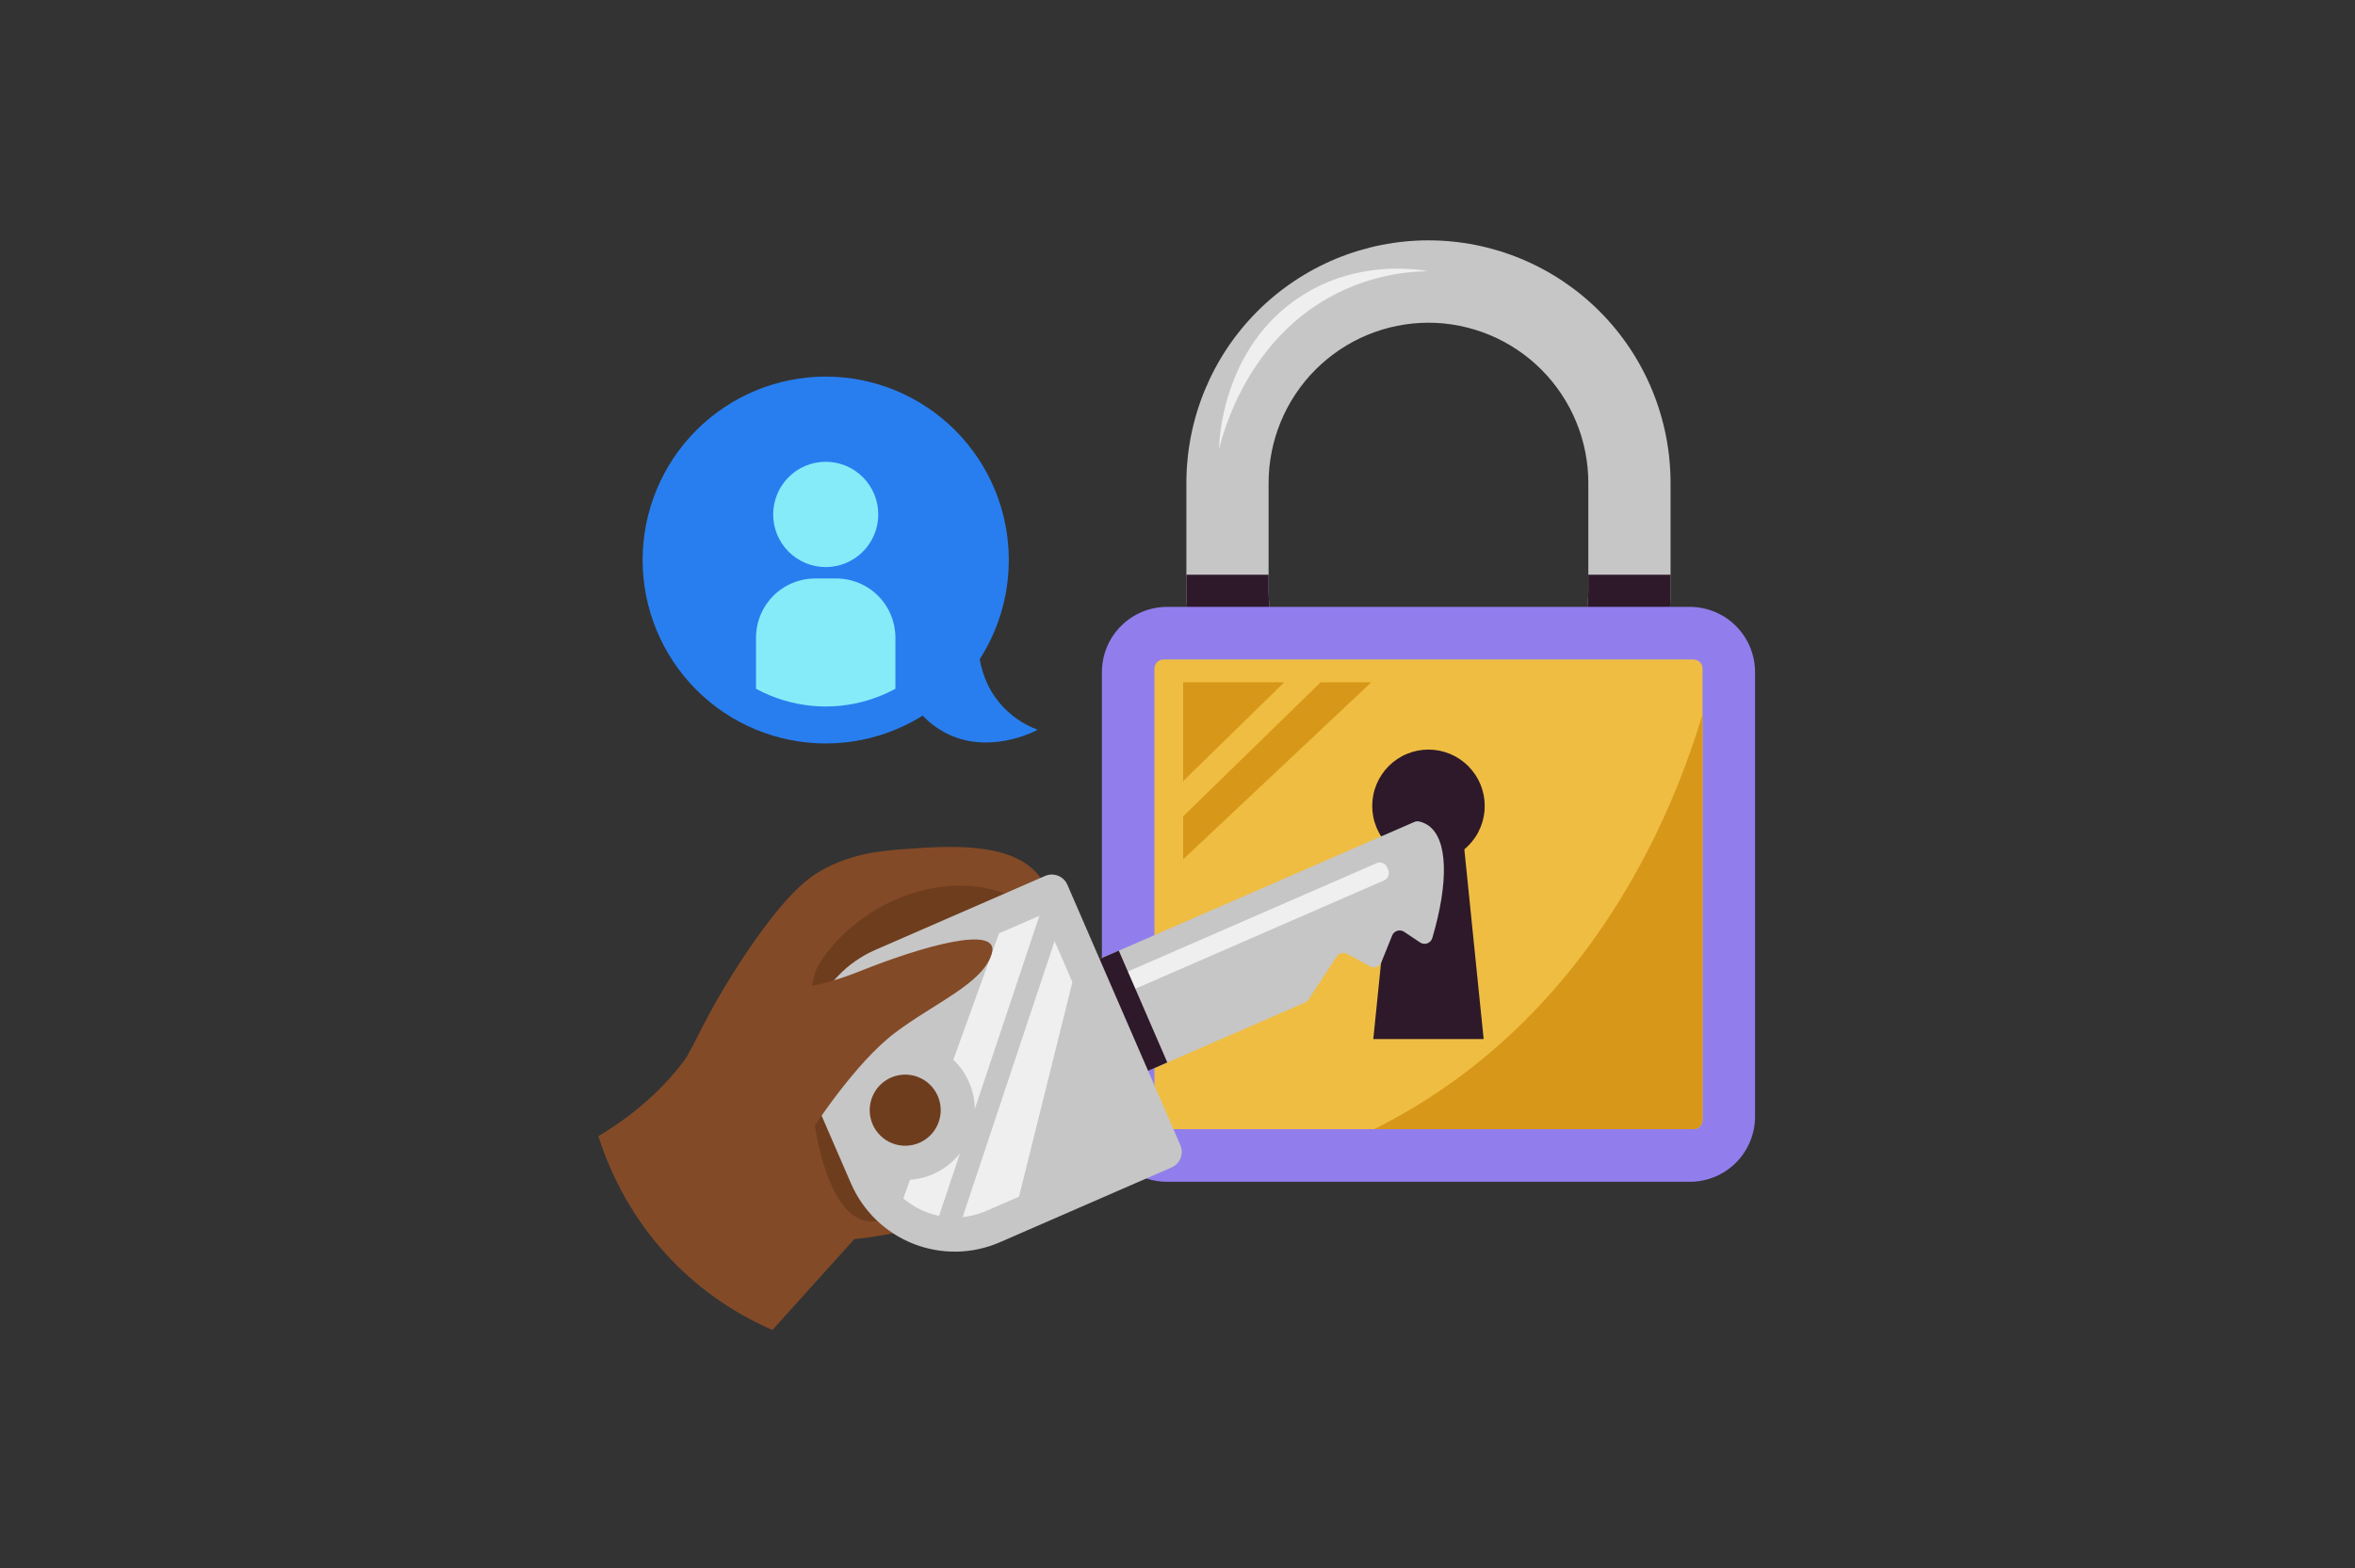 <svg xmlns="http://www.w3.org/2000/svg" xmlns:xlink="http://www.w3.org/1999/xlink" width="626" zoomAndPan="magnify" viewBox="0 0 469.5 312.75" height="417" preserveAspectRatio="xMidYMid meet" version="1.0"><rect x="0" y="0" width="469.5" height="312.75" fill="#333333" stroke="none"/><defs><clipPath id="bfb5ec0dee"><path d="M 135.047 82.355 L 193.836 82.355 L 193.836 141 L 135.047 141 Z M 135.047 82.355 " clip-rule="nonzero"/></clipPath><clipPath id="38f387a798"><path d="M 135.473 111.68 C 135.473 109.762 135.66 107.863 136.035 105.98 C 136.406 104.102 136.961 102.273 137.691 100.504 C 138.426 98.73 139.324 97.047 140.387 95.453 C 141.449 93.859 142.656 92.383 144.012 91.027 C 145.363 89.672 146.836 88.461 148.426 87.395 C 150.016 86.328 151.695 85.43 153.465 84.695 C 155.234 83.961 157.055 83.41 158.934 83.035 C 160.809 82.66 162.703 82.473 164.617 82.473 C 166.531 82.473 168.426 82.66 170.305 83.035 C 172.18 83.41 174.004 83.961 175.77 84.695 C 177.539 85.43 179.219 86.328 180.809 87.395 C 182.402 88.461 183.875 89.672 185.227 91.027 C 186.578 92.383 187.789 93.859 188.852 95.453 C 189.914 97.047 190.812 98.73 191.543 100.504 C 192.277 102.273 192.828 104.102 193.203 105.98 C 193.574 107.863 193.762 109.762 193.762 111.68 C 193.762 113.598 193.574 115.496 193.203 117.375 C 192.828 119.258 192.277 121.086 191.543 122.855 C 190.812 124.629 189.914 126.312 188.852 127.906 C 187.789 129.5 186.578 130.977 185.227 132.332 C 183.875 133.688 182.402 134.898 180.809 135.965 C 179.219 137.027 177.539 137.93 175.77 138.66 C 174.004 139.395 172.18 139.949 170.305 140.324 C 168.426 140.699 166.531 140.887 164.617 140.887 C 162.703 140.887 160.809 140.699 158.934 140.324 C 157.055 139.949 155.234 139.395 153.465 138.66 C 151.695 137.93 150.016 137.027 148.426 135.965 C 146.836 134.898 145.363 133.688 144.012 132.332 C 142.656 130.977 141.449 129.5 140.387 127.906 C 139.324 126.312 138.426 124.629 137.691 122.855 C 136.961 121.086 136.406 119.258 136.035 117.375 C 135.66 115.496 135.473 113.598 135.473 111.68 Z M 135.473 111.68 " clip-rule="nonzero"/></clipPath><clipPath id="eddbf6324e"><path d="M 154 92 L 176 92 L 176 114 L 154 114 Z M 154 92 " clip-rule="nonzero"/></clipPath><clipPath id="0492c5ed64"><path d="M 135.473 111.68 C 135.473 109.762 135.66 107.863 136.035 105.98 C 136.406 104.102 136.961 102.273 137.691 100.504 C 138.426 98.73 139.324 97.047 140.387 95.453 C 141.449 93.859 142.656 92.383 144.012 91.027 C 145.363 89.672 146.836 88.461 148.426 87.395 C 150.016 86.328 151.695 85.43 153.465 84.695 C 155.234 83.961 157.055 83.41 158.934 83.035 C 160.809 82.66 162.703 82.473 164.617 82.473 C 166.531 82.473 168.426 82.66 170.305 83.035 C 172.18 83.41 174.004 83.961 175.77 84.695 C 177.539 85.43 179.219 86.328 180.809 87.395 C 182.402 88.461 183.875 89.672 185.227 91.027 C 186.578 92.383 187.789 93.859 188.852 95.453 C 189.914 97.047 190.812 98.73 191.543 100.504 C 192.277 102.273 192.828 104.102 193.203 105.98 C 193.574 107.863 193.762 109.762 193.762 111.68 C 193.762 113.598 193.574 115.496 193.203 117.375 C 192.828 119.258 192.277 121.086 191.543 122.855 C 190.812 124.629 189.914 126.312 188.852 127.906 C 187.789 129.5 186.578 130.977 185.227 132.332 C 183.875 133.688 182.402 134.898 180.809 135.965 C 179.219 137.027 177.539 137.93 175.77 138.66 C 174.004 139.395 172.18 139.949 170.305 140.324 C 168.426 140.699 166.531 140.887 164.617 140.887 C 162.703 140.887 160.809 140.699 158.934 140.324 C 157.055 139.949 155.234 139.395 153.465 138.66 C 151.695 137.93 150.016 137.027 148.426 135.965 C 146.836 134.898 145.363 133.688 144.012 132.332 C 142.656 130.977 141.449 129.5 140.387 127.906 C 139.324 126.312 138.426 124.629 137.691 122.855 C 136.961 121.086 136.406 119.258 136.035 117.375 C 135.66 115.496 135.473 113.598 135.473 111.68 Z M 135.473 111.68 " clip-rule="nonzero"/></clipPath><clipPath id="d1f7c4ae5b"><path d="M 150 115 L 179 115 L 179 141 L 150 141 Z M 150 115 " clip-rule="nonzero"/></clipPath><clipPath id="a8860a8f2d"><path d="M 135.473 111.68 C 135.473 109.762 135.66 107.863 136.035 105.98 C 136.406 104.102 136.961 102.273 137.691 100.504 C 138.426 98.73 139.324 97.047 140.387 95.453 C 141.449 93.859 142.656 92.383 144.012 91.027 C 145.363 89.672 146.836 88.461 148.426 87.395 C 150.016 86.328 151.695 85.43 153.465 84.695 C 155.234 83.961 157.055 83.41 158.934 83.035 C 160.809 82.66 162.703 82.473 164.617 82.473 C 166.531 82.473 168.426 82.66 170.305 83.035 C 172.18 83.41 174.004 83.961 175.77 84.695 C 177.539 85.43 179.219 86.328 180.809 87.395 C 182.402 88.461 183.875 89.672 185.227 91.027 C 186.578 92.383 187.789 93.859 188.852 95.453 C 189.914 97.047 190.812 98.73 191.543 100.504 C 192.277 102.273 192.828 104.102 193.203 105.98 C 193.574 107.863 193.762 109.762 193.762 111.68 C 193.762 113.598 193.574 115.496 193.203 117.375 C 192.828 119.258 192.277 121.086 191.543 122.855 C 190.812 124.629 189.914 126.312 188.852 127.906 C 187.789 129.5 186.578 130.977 185.227 132.332 C 183.875 133.688 182.402 134.898 180.809 135.965 C 179.219 137.027 177.539 137.93 175.77 138.66 C 174.004 139.395 172.18 139.949 170.305 140.324 C 168.426 140.699 166.531 140.887 164.617 140.887 C 162.703 140.887 160.809 140.699 158.934 140.324 C 157.055 139.949 155.234 139.395 153.465 138.66 C 151.695 137.93 150.016 137.027 148.426 135.965 C 146.836 134.898 145.363 133.688 144.012 132.332 C 142.656 130.977 141.449 129.5 140.387 127.906 C 139.324 126.312 138.426 124.629 137.691 122.855 C 136.961 121.086 136.406 119.258 136.035 117.375 C 135.66 115.496 135.473 113.598 135.473 111.68 Z M 135.473 111.68 " clip-rule="nonzero"/></clipPath><clipPath id="01b4f6ff0a"><path d="M 119.078 168 L 211 168 L 211 265.234 L 119.078 265.234 Z M 119.078 168 " clip-rule="nonzero"/></clipPath><clipPath id="eaa877a52c"><path d="M 236.242 47.734 L 333.098 47.734 L 333.098 166.383 L 236.242 166.383 Z M 236.242 47.734 " clip-rule="nonzero"/></clipPath><clipPath id="3de0a77ce0"><path d="M 284.785 166.285 C 281.617 166.281 278.48 165.969 275.375 165.348 C 272.27 164.727 269.25 163.809 266.324 162.59 C 263.398 161.375 260.621 159.883 257.988 158.121 C 255.355 156.355 252.918 154.352 250.676 152.105 C 248.438 149.863 246.438 147.422 244.676 144.781 C 242.914 142.145 241.43 139.359 240.215 136.426 C 239 133.492 238.082 130.473 237.461 127.359 C 236.84 124.246 236.527 121.102 236.523 117.93 L 236.523 96.293 C 236.523 93.117 236.832 89.973 237.453 86.859 C 238.07 83.746 238.984 80.719 240.199 77.785 C 241.41 74.852 242.898 72.066 244.656 69.426 C 246.418 66.785 248.418 64.34 250.66 62.098 C 252.902 59.852 255.34 57.848 257.973 56.082 C 260.609 54.316 263.391 52.828 266.316 51.613 C 269.246 50.398 272.262 49.48 275.371 48.859 C 278.477 48.242 281.617 47.93 284.785 47.93 C 287.953 47.93 291.094 48.242 294.199 48.859 C 297.309 49.48 300.324 50.398 303.254 51.613 C 306.18 52.828 308.961 54.316 311.598 56.082 C 314.23 57.848 316.668 59.852 318.91 62.098 C 321.152 64.34 323.152 66.785 324.914 69.426 C 326.672 72.066 328.16 74.852 329.371 77.785 C 330.586 80.719 331.5 83.746 332.117 86.859 C 332.738 89.973 333.047 93.117 333.047 96.293 L 333.047 117.93 C 333.043 121.102 332.73 124.246 332.109 127.359 C 331.488 130.473 330.57 133.492 329.355 136.426 C 328.145 139.359 326.656 142.145 324.895 144.781 C 323.133 147.422 321.133 149.863 318.895 152.105 C 316.652 154.352 314.215 156.355 311.582 158.121 C 308.949 159.883 306.172 161.375 303.246 162.59 C 300.32 163.809 297.301 164.727 294.195 165.348 C 291.09 165.969 287.953 166.281 284.785 166.285 Z M 284.785 64.355 C 282.691 64.355 280.621 64.562 278.57 64.973 C 276.52 65.383 274.527 65.992 272.594 66.793 C 270.66 67.598 268.824 68.582 267.086 69.746 C 265.348 70.914 263.738 72.238 262.258 73.719 C 260.777 75.203 259.457 76.812 258.297 78.559 C 257.133 80.301 256.148 82.141 255.348 84.078 C 254.547 86.012 253.941 88.008 253.531 90.066 C 253.121 92.121 252.914 94.199 252.914 96.293 L 252.914 117.93 C 252.938 120.008 253.164 122.066 253.594 124.102 C 254.02 126.141 254.637 128.113 255.449 130.031 C 256.262 131.945 257.254 133.762 258.418 135.484 C 259.586 137.203 260.906 138.797 262.387 140.258 C 263.863 141.723 265.465 143.027 267.199 144.176 C 268.93 145.32 270.754 146.289 272.676 147.082 C 274.598 147.871 276.574 148.469 278.613 148.871 C 280.648 149.273 282.707 149.477 284.781 149.477 C 286.859 149.477 288.914 149.273 290.953 148.871 C 292.988 148.469 294.969 147.871 296.891 147.082 C 298.809 146.289 300.637 145.32 302.367 144.172 C 304.098 143.027 305.703 141.723 307.18 140.258 C 308.656 138.797 309.98 137.203 311.148 135.484 C 312.312 133.762 313.305 131.945 314.113 130.031 C 314.926 128.113 315.547 126.141 315.973 124.102 C 316.402 122.066 316.625 120.008 316.652 117.93 L 316.652 96.293 C 316.648 94.199 316.445 92.121 316.035 90.066 C 315.625 88.012 315.02 86.016 314.219 84.078 C 313.418 82.141 312.434 80.301 311.27 78.559 C 310.109 76.816 308.789 75.203 307.309 73.723 C 305.828 72.238 304.223 70.914 302.48 69.75 C 300.742 68.586 298.906 67.602 296.977 66.797 C 295.043 65.992 293.051 65.387 291 64.977 C 288.949 64.562 286.879 64.355 284.785 64.355 Z M 284.785 64.355 " clip-rule="nonzero"/></clipPath><clipPath id="e109b8add8"><path d="M 236.242 114 L 259 114 L 259 129 L 236.242 129 Z M 236.242 114 " clip-rule="nonzero"/></clipPath><clipPath id="5b738907e0"><path d="M 284.785 166.285 C 281.617 166.281 278.48 165.969 275.375 165.348 C 272.27 164.727 269.25 163.809 266.324 162.59 C 263.398 161.375 260.621 159.883 257.988 158.121 C 255.355 156.355 252.918 154.352 250.676 152.105 C 248.438 149.863 246.438 147.422 244.676 144.781 C 242.914 142.145 241.43 139.359 240.215 136.426 C 239 133.492 238.082 130.473 237.461 127.359 C 236.84 124.246 236.527 121.102 236.523 117.93 L 236.523 96.293 C 236.523 93.117 236.832 89.973 237.453 86.859 C 238.07 83.746 238.984 80.719 240.199 77.785 C 241.41 74.852 242.898 72.066 244.656 69.426 C 246.418 66.785 248.418 64.34 250.66 62.098 C 252.902 59.852 255.34 57.848 257.973 56.082 C 260.609 54.316 263.391 52.828 266.316 51.613 C 269.246 50.398 272.262 49.48 275.371 48.859 C 278.477 48.242 281.617 47.93 284.785 47.93 C 287.953 47.93 291.094 48.242 294.199 48.859 C 297.309 49.48 300.324 50.398 303.254 51.613 C 306.18 52.828 308.961 54.316 311.598 56.082 C 314.23 57.848 316.668 59.852 318.91 62.098 C 321.152 64.34 323.152 66.785 324.914 69.426 C 326.672 72.066 328.16 74.852 329.371 77.785 C 330.586 80.719 331.5 83.746 332.117 86.859 C 332.738 89.973 333.047 93.117 333.047 96.293 L 333.047 117.93 C 333.043 121.102 332.73 124.246 332.109 127.359 C 331.488 130.473 330.57 133.492 329.355 136.426 C 328.145 139.359 326.656 142.145 324.895 144.781 C 323.133 147.422 321.133 149.863 318.895 152.105 C 316.652 154.352 314.215 156.355 311.582 158.121 C 308.949 159.883 306.172 161.375 303.246 162.59 C 300.32 163.809 297.301 164.727 294.195 165.348 C 291.09 165.969 287.953 166.281 284.785 166.285 Z M 284.785 64.355 C 282.691 64.355 280.621 64.562 278.57 64.973 C 276.52 65.383 274.527 65.992 272.594 66.793 C 270.66 67.598 268.824 68.582 267.086 69.746 C 265.348 70.914 263.738 72.238 262.258 73.719 C 260.777 75.203 259.457 76.812 258.297 78.559 C 257.133 80.301 256.148 82.141 255.348 84.078 C 254.547 86.012 253.941 88.008 253.531 90.066 C 253.121 92.121 252.914 94.199 252.914 96.293 L 252.914 117.93 C 252.938 120.008 253.164 122.066 253.594 124.102 C 254.02 126.141 254.637 128.113 255.449 130.031 C 256.262 131.945 257.254 133.762 258.418 135.484 C 259.586 137.203 260.906 138.797 262.387 140.258 C 263.863 141.723 265.465 143.027 267.199 144.176 C 268.93 145.32 270.754 146.289 272.676 147.082 C 274.598 147.871 276.574 148.469 278.613 148.871 C 280.648 149.273 282.707 149.477 284.781 149.477 C 286.859 149.477 288.914 149.273 290.953 148.871 C 292.988 148.469 294.969 147.871 296.891 147.082 C 298.809 146.289 300.637 145.32 302.367 144.172 C 304.098 143.027 305.703 141.723 307.18 140.258 C 308.656 138.797 309.98 137.203 311.148 135.484 C 312.312 133.762 313.305 131.945 314.113 130.031 C 314.926 128.113 315.547 126.141 315.973 124.102 C 316.402 122.066 316.625 120.008 316.652 117.93 L 316.652 96.293 C 316.648 94.199 316.445 92.121 316.035 90.066 C 315.625 88.012 315.02 86.016 314.219 84.078 C 313.418 82.141 312.434 80.301 311.27 78.559 C 310.109 76.816 308.789 75.203 307.309 73.723 C 305.828 72.238 304.223 70.914 302.48 69.75 C 300.742 68.586 298.906 67.602 296.977 66.797 C 295.043 65.992 293.051 65.387 291 64.977 C 288.949 64.562 286.879 64.355 284.785 64.355 Z M 284.785 64.355 " clip-rule="nonzero"/></clipPath><clipPath id="2da1e2fc21"><path d="M 310 114 L 333.098 114 L 333.098 129 L 310 129 Z M 310 114 " clip-rule="nonzero"/></clipPath><clipPath id="f2a893ee00"><path d="M 284.785 166.285 C 281.617 166.281 278.48 165.969 275.375 165.348 C 272.27 164.727 269.25 163.809 266.324 162.59 C 263.398 161.375 260.621 159.883 257.988 158.121 C 255.355 156.355 252.918 154.352 250.676 152.105 C 248.438 149.863 246.438 147.422 244.676 144.781 C 242.914 142.145 241.43 139.359 240.215 136.426 C 239 133.492 238.082 130.473 237.461 127.359 C 236.84 124.246 236.527 121.102 236.523 117.93 L 236.523 96.293 C 236.523 93.117 236.832 89.973 237.453 86.859 C 238.07 83.746 238.984 80.719 240.199 77.785 C 241.41 74.852 242.898 72.066 244.656 69.426 C 246.418 66.785 248.418 64.34 250.66 62.098 C 252.902 59.852 255.34 57.848 257.973 56.082 C 260.609 54.316 263.391 52.828 266.316 51.613 C 269.246 50.398 272.262 49.48 275.371 48.859 C 278.477 48.242 281.617 47.93 284.785 47.93 C 287.953 47.93 291.094 48.242 294.199 48.859 C 297.309 49.48 300.324 50.398 303.254 51.613 C 306.18 52.828 308.961 54.316 311.598 56.082 C 314.23 57.848 316.668 59.852 318.91 62.098 C 321.152 64.34 323.152 66.785 324.914 69.426 C 326.672 72.066 328.16 74.852 329.371 77.785 C 330.586 80.719 331.5 83.746 332.117 86.859 C 332.738 89.973 333.047 93.117 333.047 96.293 L 333.047 117.93 C 333.043 121.102 332.73 124.246 332.109 127.359 C 331.488 130.473 330.57 133.492 329.355 136.426 C 328.145 139.359 326.656 142.145 324.895 144.781 C 323.133 147.422 321.133 149.863 318.895 152.105 C 316.652 154.352 314.215 156.355 311.582 158.121 C 308.949 159.883 306.172 161.375 303.246 162.59 C 300.32 163.809 297.301 164.727 294.195 165.348 C 291.09 165.969 287.953 166.281 284.785 166.285 Z M 284.785 64.355 C 282.691 64.355 280.621 64.562 278.57 64.973 C 276.52 65.383 274.527 65.992 272.594 66.793 C 270.66 67.598 268.824 68.582 267.086 69.746 C 265.348 70.914 263.738 72.238 262.258 73.719 C 260.777 75.203 259.457 76.812 258.297 78.559 C 257.133 80.301 256.148 82.141 255.348 84.078 C 254.547 86.012 253.941 88.008 253.531 90.066 C 253.121 92.121 252.914 94.199 252.914 96.293 L 252.914 117.93 C 252.938 120.008 253.164 122.066 253.594 124.102 C 254.02 126.141 254.637 128.113 255.449 130.031 C 256.262 131.945 257.254 133.762 258.418 135.484 C 259.586 137.203 260.906 138.797 262.387 140.258 C 263.863 141.723 265.465 143.027 267.199 144.176 C 268.93 145.32 270.754 146.289 272.676 147.082 C 274.598 147.871 276.574 148.469 278.613 148.871 C 280.648 149.273 282.707 149.477 284.781 149.477 C 286.859 149.477 288.914 149.273 290.953 148.871 C 292.988 148.469 294.969 147.871 296.891 147.082 C 298.809 146.289 300.637 145.32 302.367 144.172 C 304.098 143.027 305.703 141.723 307.18 140.258 C 308.656 138.797 309.98 137.203 311.148 135.484 C 312.312 133.762 313.305 131.945 314.113 130.031 C 314.926 128.113 315.547 126.141 315.973 124.102 C 316.402 122.066 316.625 120.008 316.652 117.93 L 316.652 96.293 C 316.648 94.199 316.445 92.121 316.035 90.066 C 315.625 88.012 315.02 86.016 314.219 84.078 C 313.418 82.141 312.434 80.301 311.27 78.559 C 310.109 76.816 308.789 75.203 307.309 73.723 C 305.828 72.238 304.223 70.914 302.48 69.75 C 300.742 68.586 298.906 67.602 296.977 66.797 C 295.043 65.992 293.051 65.387 291 64.977 C 288.949 64.562 286.879 64.355 284.785 64.355 Z M 284.785 64.355 " clip-rule="nonzero"/></clipPath><clipPath id="0767b8666e"><path d="M 256 131.129 L 339.844 131.129 L 339.844 225.297 L 256 225.297 Z M 256 131.129 " clip-rule="nonzero"/></clipPath><clipPath id="ef254611cd"><path d="M 230.148 223.363 L 230.148 133.328 C 230.148 132.828 230.324 132.402 230.68 132.047 C 231.031 131.695 231.457 131.516 231.957 131.516 L 337.613 131.516 C 338.113 131.516 338.539 131.695 338.891 132.047 C 339.246 132.402 339.422 132.828 339.422 133.328 L 339.422 223.363 C 339.422 223.863 339.246 224.293 338.891 224.645 C 338.539 225 338.113 225.176 337.613 225.176 L 231.957 225.176 C 231.457 225.176 231.031 225 230.68 224.645 C 230.324 224.293 230.148 223.863 230.148 223.363 Z M 230.148 223.363 " clip-rule="nonzero"/></clipPath><clipPath id="5a9a4043d3"><path d="M 175 182.316 L 220 182.316 L 220 243 L 175 243 Z M 175 182.316 " clip-rule="nonzero"/></clipPath><clipPath id="3c8a0f40d9"><path d="M 196.629 241.473 C 194.844 242.25 192.977 242.68 191.031 242.762 C 189.086 242.848 187.191 242.578 185.344 241.957 C 183.496 241.34 181.82 240.406 180.32 239.168 C 178.816 237.926 177.586 236.457 176.625 234.758 C 178.32 235.246 180.047 235.406 181.801 235.234 C 183.555 235.066 185.219 234.578 186.785 233.773 C 188.355 232.969 189.723 231.902 190.887 230.578 C 192.051 229.25 192.934 227.758 193.531 226.094 C 194.125 224.434 194.398 222.719 194.344 220.953 C 194.285 219.188 193.91 217.492 193.211 215.871 C 192.512 214.25 191.539 212.812 190.297 211.562 C 189.051 210.312 187.621 209.332 186.004 208.629 C 184.387 207.926 182.695 207.543 180.934 207.48 C 179.172 207.422 177.461 207.691 175.801 208.281 C 174.141 208.875 172.648 209.754 171.32 210.918 C 169.996 212.082 168.93 213.449 168.121 215.02 C 167.582 213.129 167.395 211.203 167.555 209.238 C 167.715 207.277 168.215 205.41 169.051 203.629 C 169.891 201.848 171.012 200.273 172.422 198.902 C 173.832 197.531 175.434 196.453 177.234 195.664 L 207.922 182.316 L 227.715 227.949 Z M 196.629 241.473 " clip-rule="nonzero"/></clipPath></defs><path fill="#287eef" d="M 201.121 111.68 C 201.121 112.879 201.062 114.074 200.945 115.266 C 200.828 116.457 200.652 117.641 200.418 118.816 C 200.188 119.992 199.895 121.152 199.551 122.297 C 199.203 123.445 198.801 124.57 198.344 125.676 C 197.883 126.785 197.375 127.867 196.812 128.922 C 196.246 129.98 195.633 131.004 194.969 132 C 194.305 132.996 193.594 133.961 192.836 134.887 C 192.078 135.812 191.273 136.699 190.43 137.547 C 189.586 138.391 188.699 139.195 187.773 139.957 C 186.852 140.715 185.891 141.43 184.898 142.094 C 183.902 142.762 182.879 143.375 181.824 143.941 C 180.77 144.504 179.691 145.016 178.586 145.477 C 177.484 145.934 176.359 146.336 175.215 146.684 C 174.07 147.031 172.91 147.324 171.738 147.555 C 170.566 147.789 169.387 147.965 168.195 148.082 C 167.008 148.199 165.812 148.258 164.617 148.258 C 163.422 148.258 162.23 148.199 161.039 148.082 C 159.852 147.965 158.668 147.789 157.496 147.555 C 156.324 147.324 155.164 147.031 154.023 146.684 C 152.879 146.336 151.754 145.934 150.648 145.477 C 149.543 145.016 148.465 144.504 147.41 143.941 C 146.355 143.375 145.332 142.762 144.34 142.094 C 143.344 141.43 142.387 140.715 141.461 139.957 C 140.535 139.195 139.652 138.391 138.809 137.547 C 137.961 136.699 137.16 135.812 136.402 134.887 C 135.645 133.961 134.93 132.996 134.266 132 C 133.602 131.004 132.988 129.98 132.426 128.922 C 131.863 127.867 131.352 126.785 130.895 125.676 C 130.438 124.57 130.035 123.445 129.688 122.297 C 129.34 121.152 129.051 119.992 128.816 118.816 C 128.582 117.641 128.41 116.457 128.293 115.266 C 128.176 114.074 128.117 112.879 128.117 111.68 C 128.117 110.48 128.176 109.285 128.293 108.094 C 128.41 106.902 128.582 105.719 128.816 104.543 C 129.051 103.367 129.34 102.207 129.688 101.059 C 130.035 99.914 130.438 98.789 130.895 97.68 C 131.352 96.574 131.863 95.492 132.426 94.434 C 132.988 93.379 133.602 92.352 134.266 91.355 C 134.93 90.359 135.645 89.398 136.402 88.473 C 137.16 87.547 137.961 86.66 138.809 85.812 C 139.652 84.965 140.535 84.164 141.461 83.402 C 142.387 82.641 143.344 81.93 144.34 81.266 C 145.332 80.598 146.355 79.984 147.41 79.418 C 148.465 78.855 149.543 78.344 150.648 77.883 C 151.754 77.426 152.879 77.023 154.023 76.676 C 155.164 76.328 156.324 76.035 157.496 75.801 C 158.668 75.566 159.852 75.395 161.039 75.273 C 162.23 75.156 163.422 75.098 164.617 75.098 C 165.812 75.098 167.008 75.156 168.195 75.273 C 169.387 75.395 170.566 75.566 171.738 75.801 C 172.91 76.035 174.07 76.328 175.215 76.676 C 176.359 77.023 177.484 77.426 178.586 77.883 C 179.691 78.344 180.77 78.855 181.824 79.418 C 182.879 79.984 183.902 80.598 184.898 81.266 C 185.891 81.93 186.852 82.641 187.773 83.402 C 188.699 84.164 189.586 84.965 190.43 85.812 C 191.273 86.66 192.078 87.547 192.836 88.473 C 193.594 89.398 194.305 90.359 194.969 91.355 C 195.633 92.352 196.246 93.379 196.812 94.434 C 197.375 95.492 197.883 96.574 198.344 97.68 C 198.801 98.789 199.203 99.914 199.551 101.059 C 199.895 102.207 200.188 103.367 200.418 104.543 C 200.652 105.719 200.828 106.902 200.945 108.094 C 201.062 109.285 201.121 110.48 201.121 111.68 Z M 201.121 111.68 " fill-opacity="1" fill-rule="nonzero"/><g clip-path="url(#bfb5ec0dee)"><g clip-path="url(#38f387a798)"><path fill="#287eef" d="M 193.762 111.68 C 193.762 112.637 193.715 113.59 193.621 114.543 C 193.527 115.492 193.387 116.438 193.203 117.379 C 193.016 118.316 192.785 119.242 192.508 120.156 C 192.23 121.074 191.91 121.973 191.543 122.855 C 191.18 123.738 190.77 124.602 190.32 125.445 C 189.871 126.289 189.383 127.109 188.852 127.906 C 188.32 128.699 187.754 129.469 187.148 130.207 C 186.543 130.945 185.902 131.656 185.227 132.332 C 184.551 133.008 183.844 133.648 183.105 134.254 C 182.371 134.863 181.602 135.434 180.809 135.965 C 180.016 136.496 179.199 136.984 178.355 137.438 C 177.516 137.887 176.652 138.297 175.77 138.66 C 174.891 139.027 173.992 139.352 173.078 139.629 C 172.164 139.906 171.238 140.137 170.305 140.324 C 169.367 140.512 168.426 140.652 167.477 140.746 C 166.523 140.84 165.574 140.887 164.617 140.887 C 163.664 140.887 162.711 140.84 161.762 140.746 C 160.812 140.652 159.867 140.512 158.934 140.324 C 157.996 140.137 157.07 139.906 156.156 139.629 C 155.246 139.352 154.348 139.027 153.465 138.66 C 152.582 138.297 151.723 137.887 150.879 137.438 C 150.039 136.984 149.219 136.496 148.426 135.965 C 147.633 135.434 146.867 134.863 146.129 134.254 C 145.391 133.648 144.684 133.008 144.012 132.332 C 143.336 131.656 142.695 130.945 142.09 130.207 C 141.484 129.469 140.914 128.699 140.387 127.906 C 139.855 127.109 139.363 126.289 138.914 125.445 C 138.465 124.602 138.059 123.738 137.691 122.855 C 137.328 121.973 137.008 121.074 136.73 120.156 C 136.453 119.242 136.219 118.316 136.035 117.379 C 135.848 116.438 135.707 115.492 135.613 114.543 C 135.52 113.59 135.473 112.637 135.473 111.68 C 135.473 110.723 135.52 109.77 135.613 108.816 C 135.707 107.863 135.848 106.918 136.035 105.98 C 136.219 105.043 136.453 104.117 136.73 103.199 C 137.008 102.285 137.328 101.387 137.691 100.504 C 138.059 99.617 138.465 98.754 138.914 97.91 C 139.363 97.066 139.855 96.25 140.387 95.453 C 140.914 94.656 141.484 93.891 142.09 93.152 C 142.695 92.41 143.336 91.703 144.012 91.027 C 144.684 90.352 145.391 89.711 146.129 89.102 C 146.867 88.496 147.633 87.926 148.426 87.395 C 149.219 86.863 150.039 86.371 150.879 85.922 C 151.723 85.473 152.582 85.062 153.465 84.695 C 154.348 84.332 155.246 84.008 156.156 83.73 C 157.07 83.453 157.996 83.223 158.934 83.035 C 159.867 82.848 160.812 82.707 161.762 82.613 C 162.711 82.52 163.664 82.473 164.617 82.473 C 165.574 82.473 166.523 82.52 167.477 82.613 C 168.426 82.707 169.367 82.848 170.305 83.035 C 171.238 83.223 172.164 83.453 173.078 83.73 C 173.992 84.008 174.891 84.332 175.77 84.695 C 176.652 85.062 177.516 85.473 178.355 85.922 C 179.199 86.371 180.016 86.863 180.809 87.395 C 181.602 87.926 182.371 88.496 183.105 89.102 C 183.844 89.711 184.551 90.352 185.227 91.027 C 185.902 91.703 186.543 92.41 187.148 93.152 C 187.754 93.891 188.32 94.656 188.852 95.453 C 189.383 96.25 189.871 97.066 190.32 97.91 C 190.77 98.754 191.18 99.617 191.543 100.504 C 191.91 101.387 192.23 102.285 192.508 103.199 C 192.785 104.117 193.016 105.043 193.203 105.98 C 193.387 106.918 193.527 107.863 193.621 108.816 C 193.715 109.77 193.762 110.723 193.762 111.68 Z M 193.762 111.68 " fill-opacity="1" fill-rule="nonzero"/></g></g><g clip-path="url(#eddbf6324e)"><g clip-path="url(#0492c5ed64)"><path fill="#86ebf9" d="M 175.094 102.586 C 175.094 103.273 175.027 103.957 174.895 104.633 C 174.758 105.309 174.559 105.965 174.297 106.605 C 174.035 107.242 173.711 107.844 173.328 108.418 C 172.945 108.992 172.512 109.523 172.027 110.008 C 171.539 110.496 171.012 110.934 170.438 111.316 C 169.867 111.699 169.262 112.02 168.629 112.285 C 167.992 112.551 167.336 112.75 166.66 112.883 C 165.988 113.016 165.305 113.086 164.617 113.086 C 163.93 113.086 163.25 113.016 162.574 112.883 C 161.898 112.75 161.246 112.551 160.609 112.285 C 159.973 112.02 159.371 111.699 158.797 111.316 C 158.227 110.934 157.695 110.496 157.211 110.008 C 156.723 109.523 156.289 108.992 155.906 108.418 C 155.523 107.844 155.203 107.242 154.938 106.605 C 154.676 105.965 154.477 105.309 154.344 104.633 C 154.211 103.957 154.141 103.273 154.141 102.586 C 154.141 101.898 154.211 101.215 154.344 100.539 C 154.477 99.863 154.676 99.207 154.938 98.57 C 155.203 97.934 155.523 97.328 155.906 96.754 C 156.289 96.18 156.723 95.648 157.211 95.164 C 157.695 94.676 158.227 94.238 158.797 93.855 C 159.371 93.473 159.973 93.152 160.609 92.887 C 161.246 92.625 161.898 92.426 162.574 92.289 C 163.25 92.156 163.93 92.086 164.617 92.086 C 165.305 92.086 165.988 92.156 166.66 92.289 C 167.336 92.426 167.992 92.625 168.629 92.887 C 169.262 93.152 169.867 93.473 170.438 93.855 C 171.012 94.238 171.539 94.676 172.027 95.164 C 172.512 95.648 172.945 96.18 173.328 96.754 C 173.711 97.328 174.035 97.934 174.297 98.57 C 174.559 99.207 174.758 99.863 174.895 100.539 C 175.027 101.215 175.094 101.898 175.094 102.586 Z M 175.094 102.586 " fill-opacity="1" fill-rule="nonzero"/></g></g><g clip-path="url(#d1f7c4ae5b)"><g clip-path="url(#a8860a8f2d)"><path fill="#86ebf9" d="M 162.496 115.363 L 166.738 115.363 C 167.512 115.363 168.277 115.438 169.035 115.59 C 169.793 115.742 170.531 115.965 171.242 116.262 C 171.957 116.559 172.637 116.922 173.277 117.352 C 173.922 117.781 174.516 118.27 175.062 118.82 C 175.609 119.367 176.098 119.961 176.527 120.605 C 176.957 121.25 177.32 121.93 177.613 122.645 C 177.91 123.363 178.133 124.102 178.285 124.859 C 178.434 125.621 178.512 126.387 178.512 127.16 L 178.512 139.039 C 178.512 139.816 178.434 140.582 178.285 141.344 C 178.133 142.102 177.91 142.84 177.613 143.555 C 177.32 144.27 176.957 144.949 176.527 145.594 C 176.098 146.238 175.609 146.836 175.062 147.383 C 174.516 147.93 173.922 148.418 173.277 148.848 C 172.637 149.281 171.957 149.645 171.242 149.941 C 170.531 150.234 169.793 150.461 169.035 150.609 C 168.277 150.762 167.512 150.836 166.738 150.836 L 162.496 150.836 C 161.727 150.836 160.961 150.762 160.199 150.609 C 159.441 150.461 158.707 150.234 157.992 149.941 C 157.277 149.645 156.602 149.281 155.957 148.848 C 155.316 148.418 154.719 147.93 154.172 147.383 C 153.625 146.836 153.141 146.238 152.711 145.594 C 152.281 144.949 151.918 144.27 151.621 143.555 C 151.324 142.84 151.102 142.102 150.953 141.344 C 150.801 140.582 150.727 139.816 150.727 139.039 L 150.727 127.16 C 150.727 126.387 150.801 125.621 150.953 124.859 C 151.102 124.102 151.324 123.363 151.621 122.645 C 151.918 121.93 152.281 121.25 152.711 120.605 C 153.141 119.961 153.625 119.367 154.172 118.82 C 154.719 118.27 155.316 117.781 155.957 117.352 C 156.602 116.922 157.277 116.559 157.992 116.262 C 158.707 115.965 159.441 115.742 160.199 115.59 C 160.961 115.438 161.727 115.363 162.496 115.363 Z M 162.496 115.363 " fill-opacity="1" fill-rule="nonzero"/></g></g><path fill="#287eef" d="M 182 140.242 C 183.645 142.73 185.777 144.684 188.398 146.102 C 196.832 150.57 205.824 146.102 206.879 145.531 C 203.918 144.422 201.406 142.668 199.348 140.262 C 193.984 133.926 195.012 126.086 195.223 124.727 C 194.789 124.637 188.875 123.449 184.559 127.723 C 183.766 128.527 183.102 129.434 182.566 130.434 C 182.035 131.434 181.656 132.492 181.43 133.602 C 181.203 134.715 181.137 135.836 181.234 136.965 C 181.332 138.094 181.586 139.188 182 140.242 Z M 182 140.242 " fill-opacity="1" fill-rule="nonzero"/><g clip-path="url(#01b4f6ff0a)"><path fill="#834a27" d="M 119.293 226.57 C 128.027 221.348 133.227 215.688 136.309 211.629 C 138.297 209.012 140.793 201.809 149.148 189.484 C 157.211 177.613 161.547 174.832 163.672 173.625 C 169.938 170.109 175.719 169.66 180.93 169.281 C 189.227 168.691 202.133 167.773 207.395 174.965 C 213.012 182.656 209.113 198.625 209.125 196.992 C 209.125 196.992 206.438 230.906 196.875 238.336 C 187.316 245.762 170.328 247.094 170.328 247.094 L 153.992 265.219 C 137.363 258.02 124.891 244.164 119.293 226.57 Z M 119.293 226.57 " fill-opacity="1" fill-rule="nonzero"/></g><path fill="#6e3d1e" d="M 205.625 180.645 C 202.289 178.605 198.684 177.332 194.809 176.828 C 182.441 175.254 169.621 182.434 163.582 191.797 C 163.145 192.43 162.793 193.105 162.531 193.832 C 161.602 196.766 161.422 199.742 162 202.766 C 163.445 210.055 160.719 212.727 162.18 222.75 C 162.625 225.812 164.949 241.777 172.559 243.484 C 174.543 243.926 176.242 243.25 179.395 241.668 C 195.777 233.414 208.902 221.969 208.902 221.969 C 208.902 221.969 208.984 223.004 205.625 180.645 Z M 205.625 180.645 " fill-opacity="1" fill-rule="nonzero"/><g clip-path="url(#eaa877a52c)"><g clip-path="url(#3de0a77ce0)"><path fill="#c6c6c6" d="M 284.785 166.285 C 283.207 166.285 281.629 166.203 280.059 166.047 C 278.484 165.891 276.922 165.656 275.375 165.348 C 273.824 165.039 272.293 164.652 270.781 164.191 C 269.27 163.73 267.785 163.199 266.324 162.59 C 264.867 161.984 263.441 161.309 262.047 160.559 C 260.652 159.812 259.301 159 257.988 158.121 C 256.672 157.238 255.406 156.297 254.184 155.293 C 252.965 154.289 251.793 153.227 250.676 152.105 C 249.559 150.988 248.5 149.816 247.496 148.594 C 246.496 147.367 245.555 146.098 244.676 144.781 C 243.797 143.465 242.984 142.109 242.242 140.715 C 241.496 139.316 240.82 137.887 240.215 136.426 C 239.609 134.965 239.074 133.477 238.617 131.961 C 238.156 130.445 237.77 128.91 237.461 127.359 C 237.152 125.805 236.918 124.242 236.762 122.668 C 236.605 121.09 236.527 119.512 236.523 117.93 L 236.523 96.293 C 236.523 94.711 236.602 93.129 236.758 91.555 C 236.91 89.977 237.145 88.414 237.453 86.859 C 237.762 85.305 238.145 83.77 238.602 82.254 C 239.062 80.738 239.594 79.25 240.199 77.785 C 240.805 76.324 241.477 74.895 242.223 73.496 C 242.969 72.098 243.781 70.742 244.656 69.426 C 245.535 68.109 246.477 66.836 247.48 65.613 C 248.48 64.387 249.543 63.215 250.66 62.098 C 251.777 60.977 252.945 59.914 254.168 58.91 C 255.391 57.902 256.66 56.961 257.973 56.082 C 259.289 55.203 260.641 54.387 262.035 53.641 C 263.43 52.895 264.855 52.219 266.316 51.613 C 267.777 51.008 269.262 50.473 270.777 50.012 C 272.289 49.555 273.82 49.168 275.371 48.859 C 276.922 48.551 278.48 48.32 280.055 48.164 C 281.629 48.008 283.203 47.93 284.785 47.93 C 286.367 47.93 287.941 48.008 289.516 48.164 C 291.09 48.32 292.648 48.551 294.199 48.859 C 295.75 49.168 297.281 49.555 298.793 50.012 C 300.309 50.473 301.793 51.008 303.254 51.613 C 304.715 52.219 306.141 52.895 307.535 53.641 C 308.93 54.387 310.281 55.203 311.598 56.082 C 312.91 56.961 314.18 57.902 315.402 58.91 C 316.625 59.914 317.793 60.977 318.91 62.098 C 320.027 63.215 321.09 64.387 322.09 65.613 C 323.094 66.836 324.035 68.109 324.914 69.426 C 325.789 70.742 326.602 72.098 327.348 73.496 C 328.094 74.895 328.766 76.324 329.371 77.785 C 329.977 79.25 330.508 80.738 330.969 82.254 C 331.426 83.77 331.809 85.305 332.117 86.859 C 332.426 88.414 332.66 89.977 332.812 91.555 C 332.969 93.129 333.047 94.711 333.047 96.293 L 333.047 117.93 C 333.043 119.512 332.965 121.09 332.809 122.668 C 332.652 124.242 332.418 125.805 332.109 127.359 C 331.801 128.91 331.414 130.445 330.953 131.961 C 330.496 133.477 329.961 134.965 329.355 136.426 C 328.75 137.887 328.074 139.316 327.332 140.715 C 326.586 142.109 325.773 143.465 324.895 144.781 C 324.016 146.098 323.074 147.367 322.074 148.594 C 321.07 149.816 320.012 150.988 318.895 152.105 C 317.777 153.227 316.605 154.289 315.387 155.293 C 314.164 156.297 312.898 157.238 311.582 158.121 C 310.27 159 308.918 159.812 307.523 160.559 C 306.129 161.309 304.703 161.984 303.246 162.59 C 301.785 163.199 300.301 163.73 298.789 164.191 C 297.277 164.652 295.746 165.039 294.195 165.348 C 292.648 165.656 291.086 165.891 289.512 166.047 C 287.941 166.203 286.367 166.285 284.785 166.285 Z M 284.785 64.355 C 283.742 64.355 282.699 64.406 281.664 64.512 C 280.625 64.613 279.594 64.77 278.57 64.973 C 277.547 65.18 276.535 65.434 275.539 65.738 C 274.539 66.043 273.559 66.395 272.594 66.793 C 271.629 67.195 270.688 67.641 269.77 68.137 C 268.848 68.629 267.953 69.168 267.086 69.746 C 266.219 70.328 265.383 70.953 264.574 71.613 C 263.77 72.277 262.996 72.98 262.258 73.719 C 261.52 74.457 260.82 75.234 260.16 76.039 C 259.496 76.848 258.875 77.688 258.297 78.559 C 257.715 79.426 257.18 80.324 256.688 81.246 C 256.195 82.168 255.75 83.109 255.348 84.078 C 254.949 85.043 254.598 86.027 254.293 87.027 C 253.988 88.027 253.734 89.039 253.531 90.066 C 253.328 91.09 253.172 92.125 253.07 93.164 C 252.965 94.203 252.914 95.25 252.914 96.293 L 252.914 117.93 C 252.926 118.965 252.988 120 253.102 121.031 C 253.215 122.062 253.379 123.086 253.594 124.102 C 253.805 125.117 254.066 126.121 254.379 127.113 C 254.688 128.102 255.047 129.074 255.449 130.031 C 255.855 130.984 256.305 131.918 256.801 132.828 C 257.297 133.742 257.836 134.625 258.418 135.484 C 259 136.344 259.625 137.172 260.285 137.969 C 260.949 138.766 261.648 139.527 262.387 140.258 C 263.121 140.988 263.891 141.68 264.695 142.332 C 265.5 142.988 266.336 143.602 267.199 144.172 C 268.062 144.746 268.953 145.277 269.867 145.762 C 270.781 146.246 271.719 146.688 272.676 147.082 C 273.633 147.477 274.609 147.82 275.602 148.121 C 276.594 148.422 277.598 148.672 278.613 148.871 C 279.629 149.07 280.652 149.223 281.684 149.324 C 282.715 149.426 283.746 149.477 284.781 149.477 C 285.82 149.477 286.852 149.426 287.883 149.324 C 288.914 149.223 289.938 149.07 290.953 148.871 C 291.969 148.672 292.973 148.422 293.965 148.121 C 294.957 147.82 295.93 147.477 296.891 147.082 C 297.848 146.688 298.785 146.246 299.699 145.762 C 300.613 145.277 301.504 144.746 302.367 144.172 C 303.23 143.602 304.066 142.988 304.871 142.332 C 305.672 141.68 306.445 140.988 307.18 140.258 C 307.918 139.527 308.617 138.766 309.281 137.969 C 309.941 137.172 310.566 136.344 311.148 135.484 C 311.73 134.625 312.266 133.742 312.762 132.828 C 313.258 131.918 313.711 130.984 314.113 130.031 C 314.52 129.074 314.879 128.102 315.188 127.113 C 315.5 126.121 315.762 125.117 315.973 124.102 C 316.188 123.086 316.352 122.062 316.465 121.031 C 316.578 120 316.641 118.965 316.652 117.93 L 316.652 96.293 C 316.652 95.25 316.598 94.207 316.496 93.164 C 316.391 92.125 316.238 91.09 316.035 90.066 C 315.828 89.039 315.574 88.027 315.273 87.027 C 314.969 86.027 314.617 85.043 314.219 84.078 C 313.816 83.113 313.371 82.168 312.879 81.246 C 312.387 80.324 311.852 79.43 311.27 78.559 C 310.691 77.691 310.07 76.852 309.41 76.043 C 308.746 75.234 308.047 74.461 307.309 73.723 C 306.57 72.98 305.801 72.281 304.992 71.617 C 304.188 70.953 303.348 70.332 302.48 69.75 C 301.613 69.168 300.723 68.629 299.801 68.137 C 298.883 67.645 297.938 67.195 296.977 66.797 C 296.012 66.395 295.031 66.043 294.031 65.738 C 293.035 65.434 292.023 65.18 291 64.977 C 289.977 64.77 288.945 64.617 287.906 64.512 C 286.871 64.41 285.828 64.355 284.785 64.355 Z M 284.785 64.355 " fill-opacity="1" fill-rule="nonzero"/></g></g><g clip-path="url(#e109b8add8)"><g clip-path="url(#5b738907e0)"><path fill="#2d1929" d="M 231.945 114.609 L 258.582 114.609 L 258.582 128.07 L 231.945 128.07 Z M 231.945 114.609 " fill-opacity="1" fill-rule="nonzero"/></g></g><g clip-path="url(#2da1e2fc21)"><g clip-path="url(#f2a893ee00)"><path fill="#2d1929" d="M 310.027 114.609 L 336.66 114.609 L 336.66 128.07 L 310.027 128.07 Z M 310.027 114.609 " fill-opacity="1" fill-rule="nonzero"/></g></g><path fill="#917eec" d="M 232.676 121.023 L 336.895 121.023 C 337.75 121.023 338.594 121.105 339.43 121.273 C 340.27 121.441 341.082 121.688 341.871 122.016 C 342.656 122.344 343.406 122.742 344.117 123.219 C 344.824 123.691 345.484 124.234 346.086 124.84 C 346.688 125.441 347.227 126.102 347.703 126.812 C 348.176 127.523 348.578 128.273 348.902 129.062 C 349.23 129.852 349.477 130.668 349.645 131.508 C 349.809 132.344 349.891 133.191 349.891 134.047 L 349.891 222.645 C 349.891 223.5 349.809 224.348 349.645 225.188 C 349.477 226.023 349.23 226.84 348.902 227.629 C 348.578 228.418 348.176 229.172 347.703 229.883 C 347.227 230.594 346.688 231.25 346.086 231.855 C 345.484 232.461 344.824 233 344.117 233.477 C 343.406 233.949 342.656 234.352 341.871 234.68 C 341.082 235.004 340.27 235.254 339.43 235.418 C 338.594 235.586 337.75 235.668 336.895 235.668 L 232.676 235.668 C 231.82 235.668 230.977 235.586 230.141 235.418 C 229.301 235.254 228.488 235.004 227.699 234.68 C 226.914 234.352 226.164 233.949 225.453 233.477 C 224.746 233 224.09 232.461 223.484 231.855 C 222.883 231.25 222.344 230.594 221.867 229.883 C 221.395 229.172 220.992 228.418 220.668 227.629 C 220.34 226.84 220.094 226.023 219.93 225.188 C 219.762 224.348 219.68 223.5 219.68 222.645 L 219.68 134.047 C 219.68 133.191 219.762 132.344 219.93 131.508 C 220.094 130.668 220.34 129.852 220.668 129.062 C 220.992 128.273 221.395 127.523 221.867 126.812 C 222.344 126.102 222.883 125.441 223.484 124.84 C 224.09 124.234 224.746 123.691 225.453 123.219 C 226.164 122.742 226.914 122.344 227.699 122.016 C 228.488 121.688 229.301 121.441 230.141 121.273 C 230.977 121.105 231.82 121.023 232.676 121.023 Z M 232.676 121.023 " fill-opacity="1" fill-rule="nonzero"/><path fill="#efbd42" d="M 231.957 131.516 L 337.613 131.516 C 337.855 131.516 338.086 131.562 338.305 131.656 C 338.527 131.746 338.723 131.879 338.891 132.047 C 339.062 132.219 339.191 132.414 339.285 132.633 C 339.375 132.855 339.422 133.086 339.422 133.328 L 339.422 223.363 C 339.422 223.605 339.375 223.836 339.285 224.059 C 339.191 224.281 339.062 224.477 338.891 224.645 C 338.723 224.816 338.527 224.945 338.305 225.039 C 338.086 225.129 337.855 225.176 337.613 225.176 L 231.957 225.176 C 231.715 225.176 231.484 225.129 231.266 225.039 C 231.043 224.945 230.848 224.816 230.68 224.645 C 230.508 224.477 230.379 224.281 230.285 224.059 C 230.195 223.836 230.148 223.605 230.148 223.363 L 230.148 133.328 C 230.148 133.086 230.195 132.855 230.285 132.633 C 230.379 132.414 230.508 132.219 230.68 132.047 C 230.848 131.879 231.043 131.746 231.266 131.656 C 231.484 131.562 231.715 131.516 231.957 131.516 Z M 231.957 131.516 " fill-opacity="1" fill-rule="nonzero"/><g clip-path="url(#0767b8666e)"><g clip-path="url(#ef254611cd)"><path fill="#d7981a" d="M 343.176 126.469 C 343.176 126.469 331.793 208.598 256.215 232.324 L 339.422 232.324 L 343.176 220.918 L 356.832 130.133 Z M 343.176 126.469 " fill-opacity="1" fill-rule="nonzero"/></g></g><path fill="#d7981a" d="M 235.879 136.051 L 256.047 136.051 L 235.879 155.77 Z M 235.879 136.051 " fill-opacity="1" fill-rule="nonzero"/><path fill="#d7981a" d="M 235.879 162.789 L 263.293 136.051 L 273.402 136.051 L 235.879 171.367 Z M 235.879 162.789 " fill-opacity="1" fill-rule="nonzero"/><path fill="#efefef" d="M 243.012 89.668 C 243.035 88.125 243.633 69.074 259.555 58.945 C 270.445 52.016 281.754 53.566 284.785 54.082 C 278.367 54.168 272.285 55.637 266.535 58.492 C 248.723 67.434 243.816 86.355 243.012 89.668 Z M 243.012 89.668 " fill-opacity="1" fill-rule="nonzero"/><path fill="#2d1929" d="M 296 160.719 C 296 161.457 295.926 162.188 295.785 162.91 C 295.641 163.633 295.426 164.336 295.145 165.02 C 294.863 165.699 294.52 166.348 294.109 166.961 C 293.699 167.574 293.234 168.141 292.715 168.664 C 292.195 169.188 291.629 169.652 291.016 170.062 C 290.402 170.473 289.758 170.816 289.078 171.102 C 288.395 171.383 287.695 171.594 286.973 171.738 C 286.25 171.883 285.523 171.957 284.785 171.957 C 284.051 171.957 283.32 171.883 282.598 171.738 C 281.875 171.594 281.176 171.383 280.492 171.102 C 279.812 170.816 279.168 170.473 278.555 170.062 C 277.941 169.652 277.375 169.188 276.855 168.664 C 276.336 168.141 275.871 167.574 275.461 166.961 C 275.051 166.348 274.707 165.699 274.426 165.02 C 274.145 164.336 273.93 163.633 273.789 162.91 C 273.645 162.188 273.57 161.457 273.57 160.719 C 273.57 159.98 273.645 159.25 273.789 158.527 C 273.93 157.801 274.145 157.098 274.426 156.418 C 274.707 155.734 275.051 155.09 275.461 154.477 C 275.871 153.863 276.336 153.293 276.855 152.773 C 277.375 152.25 277.941 151.785 278.555 151.375 C 279.168 150.965 279.812 150.617 280.492 150.336 C 281.176 150.055 281.875 149.84 282.598 149.695 C 283.32 149.555 284.051 149.48 284.785 149.48 C 285.523 149.48 286.25 149.555 286.973 149.695 C 287.695 149.84 288.395 150.055 289.078 150.336 C 289.758 150.617 290.402 150.965 291.016 151.375 C 291.629 151.785 292.195 152.25 292.715 152.773 C 293.234 153.293 293.699 153.863 294.109 154.477 C 294.52 155.09 294.863 155.734 295.145 156.418 C 295.426 157.098 295.641 157.801 295.785 158.527 C 295.926 159.25 296 159.98 296 160.719 Z M 296 160.719 " fill-opacity="1" fill-rule="nonzero"/><path fill="#2d1929" d="M 295.785 207.211 L 273.785 207.211 L 278.168 164.098 L 291.398 164.098 Z M 295.785 207.211 " fill-opacity="1" fill-rule="nonzero"/><path fill="#c6c6c6" d="M 275.387 191.902 L 277.547 186.555 C 277.637 186.328 277.77 186.133 277.949 185.969 C 278.125 185.805 278.332 185.688 278.562 185.617 C 278.793 185.543 279.027 185.527 279.266 185.559 C 279.508 185.594 279.727 185.68 279.93 185.816 L 283.113 187.945 C 283.328 188.086 283.559 188.172 283.812 188.203 C 284.07 188.234 284.316 188.207 284.559 188.117 C 284.797 188.031 285.004 187.895 285.18 187.707 C 285.355 187.52 285.48 187.301 285.551 187.055 C 288.801 176.094 288.758 167.16 284.586 164.5 C 284.074 164.176 283.523 163.945 282.93 163.816 C 282.598 163.746 282.277 163.777 281.965 163.914 L 204.039 197.863 C 203.844 197.949 203.672 198.07 203.527 198.223 C 203.379 198.379 203.266 198.555 203.188 198.754 C 203.109 198.953 203.07 199.16 203.074 199.371 C 203.078 199.586 203.121 199.793 203.207 199.988 L 211.598 219.328 C 211.684 219.523 211.801 219.695 211.953 219.844 C 212.109 219.992 212.285 220.105 212.48 220.184 C 212.68 220.262 212.887 220.301 213.098 220.297 C 213.312 220.293 213.516 220.25 213.711 220.164 L 260.172 199.922 C 260.465 199.793 260.699 199.594 260.879 199.328 L 266.465 190.766 C 266.574 190.594 266.711 190.449 266.875 190.332 C 267.043 190.215 267.223 190.133 267.418 190.082 C 267.613 190.031 267.812 190.02 268.012 190.047 C 268.211 190.07 268.402 190.133 268.578 190.227 L 273.137 192.715 C 273.34 192.824 273.555 192.887 273.781 192.902 C 274.008 192.922 274.23 192.891 274.445 192.812 C 274.66 192.734 274.848 192.617 275.012 192.461 C 275.18 192.301 275.305 192.117 275.387 191.902 Z M 275.387 191.902 " fill-opacity="1" fill-rule="nonzero"/><path fill="#efefef" d="M 213.414 198.723 L 274.445 172.129 C 274.637 172.047 274.84 172 275.051 172 C 275.262 171.996 275.465 172.031 275.66 172.109 C 275.855 172.188 276.027 172.297 276.18 172.445 C 276.332 172.59 276.449 172.762 276.531 172.953 L 276.758 173.477 C 276.844 173.668 276.887 173.871 276.891 174.082 C 276.895 174.293 276.855 174.496 276.781 174.691 C 276.703 174.887 276.59 175.062 276.445 175.211 C 276.301 175.363 276.129 175.48 275.938 175.566 L 214.902 202.16 C 214.711 202.246 214.508 202.289 214.301 202.293 C 214.09 202.297 213.887 202.258 213.691 202.18 C 213.496 202.105 213.32 201.992 213.172 201.848 C 213.02 201.699 212.902 201.531 212.816 201.336 L 212.59 200.812 C 212.508 200.621 212.465 200.418 212.461 200.207 C 212.457 199.996 212.492 199.793 212.57 199.598 C 212.648 199.402 212.758 199.23 212.906 199.078 C 213.051 198.926 213.219 198.809 213.414 198.723 Z M 213.414 198.723 " fill-opacity="1" fill-rule="nonzero"/><path fill="#2d1929" d="M 215.613 192.812 L 223.047 189.574 L 232.719 211.871 L 225.289 215.109 Z M 215.613 192.812 " fill-opacity="1" fill-rule="nonzero"/><path fill="#c6c6c6" d="M 208.375 174.668 L 174.52 189.418 C 173.832 189.719 173.156 190.051 172.5 190.418 C 171.84 190.785 171.203 191.184 170.582 191.617 C 169.965 192.047 169.367 192.504 168.793 192.992 C 168.223 193.48 167.672 194 167.148 194.543 C 166.625 195.082 166.133 195.652 165.664 196.242 C 165.195 196.836 164.758 197.449 164.352 198.082 C 163.945 198.715 163.57 199.371 163.227 200.043 C 162.883 200.715 162.574 201.398 162.297 202.102 C 162.02 202.805 161.781 203.52 161.574 204.242 C 161.367 204.969 161.199 205.703 161.062 206.445 C 160.93 207.188 160.832 207.938 160.77 208.688 C 160.711 209.441 160.688 210.195 160.699 210.949 C 160.715 211.703 160.762 212.453 160.852 213.203 C 160.938 213.953 161.059 214.699 161.219 215.434 C 161.379 216.172 161.574 216.898 161.809 217.617 C 162.039 218.336 162.305 219.043 162.605 219.734 L 169.66 236.008 C 169.953 236.688 170.281 237.348 170.641 237.996 C 171 238.645 171.391 239.27 171.812 239.879 C 172.23 240.488 172.684 241.074 173.16 241.637 C 173.641 242.203 174.145 242.742 174.676 243.254 C 175.207 243.77 175.762 244.258 176.344 244.715 C 176.922 245.176 177.523 245.605 178.145 246.008 C 178.766 246.406 179.402 246.777 180.062 247.113 C 180.719 247.449 181.391 247.754 182.078 248.027 C 182.766 248.297 183.465 248.535 184.176 248.738 C 184.887 248.941 185.605 249.105 186.332 249.238 C 187.059 249.371 187.793 249.465 188.527 249.527 C 189.266 249.586 190.004 249.609 190.742 249.594 C 191.48 249.582 192.215 249.535 192.949 249.449 C 193.684 249.363 194.41 249.242 195.133 249.082 C 195.855 248.926 196.57 248.734 197.273 248.508 C 197.977 248.281 198.664 248.02 199.344 247.723 L 233.594 232.801 C 234 232.621 234.355 232.371 234.664 232.051 C 234.969 231.73 235.203 231.363 235.367 230.949 C 235.527 230.535 235.605 230.105 235.602 229.66 C 235.594 229.219 235.504 228.793 235.328 228.383 L 212.781 176.406 C 212.602 176 212.352 175.645 212.031 175.336 C 211.711 175.031 211.348 174.793 210.934 174.633 C 210.52 174.469 210.094 174.391 209.648 174.398 C 209.207 174.402 208.781 174.496 208.375 174.668 Z M 183.285 227.895 C 182.859 228.082 182.418 228.223 181.965 228.32 C 181.512 228.418 181.051 228.473 180.586 228.48 C 180.121 228.488 179.66 228.453 179.203 228.367 C 178.746 228.285 178.301 228.16 177.871 227.988 C 177.438 227.816 177.027 227.605 176.633 227.352 C 176.242 227.102 175.883 226.812 175.547 226.488 C 175.211 226.164 174.914 225.812 174.648 225.43 C 174.383 225.047 174.16 224.641 173.973 224.215 C 173.789 223.789 173.648 223.348 173.547 222.891 C 173.449 222.438 173.395 221.977 173.387 221.512 C 173.379 221.043 173.418 220.582 173.5 220.125 C 173.582 219.664 173.711 219.219 173.879 218.785 C 174.051 218.352 174.262 217.941 174.512 217.551 C 174.766 217.156 175.051 216.793 175.375 216.461 C 175.699 216.125 176.051 215.824 176.434 215.559 C 176.812 215.293 177.219 215.066 177.645 214.883 C 178.07 214.695 178.512 214.555 178.965 214.457 C 179.418 214.355 179.879 214.305 180.344 214.297 C 180.809 214.289 181.27 214.324 181.727 214.406 C 182.184 214.492 182.629 214.617 183.062 214.789 C 183.492 214.961 183.906 215.172 184.297 215.422 C 184.688 215.676 185.051 215.961 185.383 216.285 C 185.719 216.609 186.02 216.961 186.281 217.344 C 186.547 217.727 186.773 218.133 186.957 218.559 C 187.145 218.988 187.285 219.43 187.383 219.883 C 187.484 220.34 187.535 220.801 187.543 221.266 C 187.551 221.73 187.516 222.195 187.434 222.652 C 187.348 223.109 187.223 223.555 187.051 223.988 C 186.883 224.422 186.672 224.836 186.418 225.227 C 186.168 225.621 185.879 225.984 185.559 226.316 C 185.234 226.652 184.883 226.953 184.5 227.219 C 184.117 227.484 183.711 227.711 183.285 227.895 Z M 183.285 227.895 " fill-opacity="1" fill-rule="nonzero"/><g clip-path="url(#5a9a4043d3)"><g clip-path="url(#3c8a0f40d9)"><path fill="#efefef" d="M 175.941 250.484 L 183.094 254.801 L 208.152 179.828 L 212.215 181.758 L 189.621 249.59 L 200.422 249.59 L 219.508 172.902 L 205.535 169.586 C 201.098 180.387 206.262 166.512 175.941 250.484 Z M 175.941 250.484 " fill-opacity="1" fill-rule="nonzero"/></g></g><path fill="#834a27" d="M 162.031 225.09 C 162.031 225.09 170.453 211.984 178.414 205.973 C 186.375 199.957 195.984 196.125 197.727 190.164 C 199.473 184.207 183.508 188.832 171.676 193.578 C 159.848 198.328 154.988 196.93 154.988 196.93 C 154.988 196.93 141.188 218.68 162.031 225.09 Z M 162.031 225.09 " fill-opacity="1" fill-rule="nonzero"/></svg>